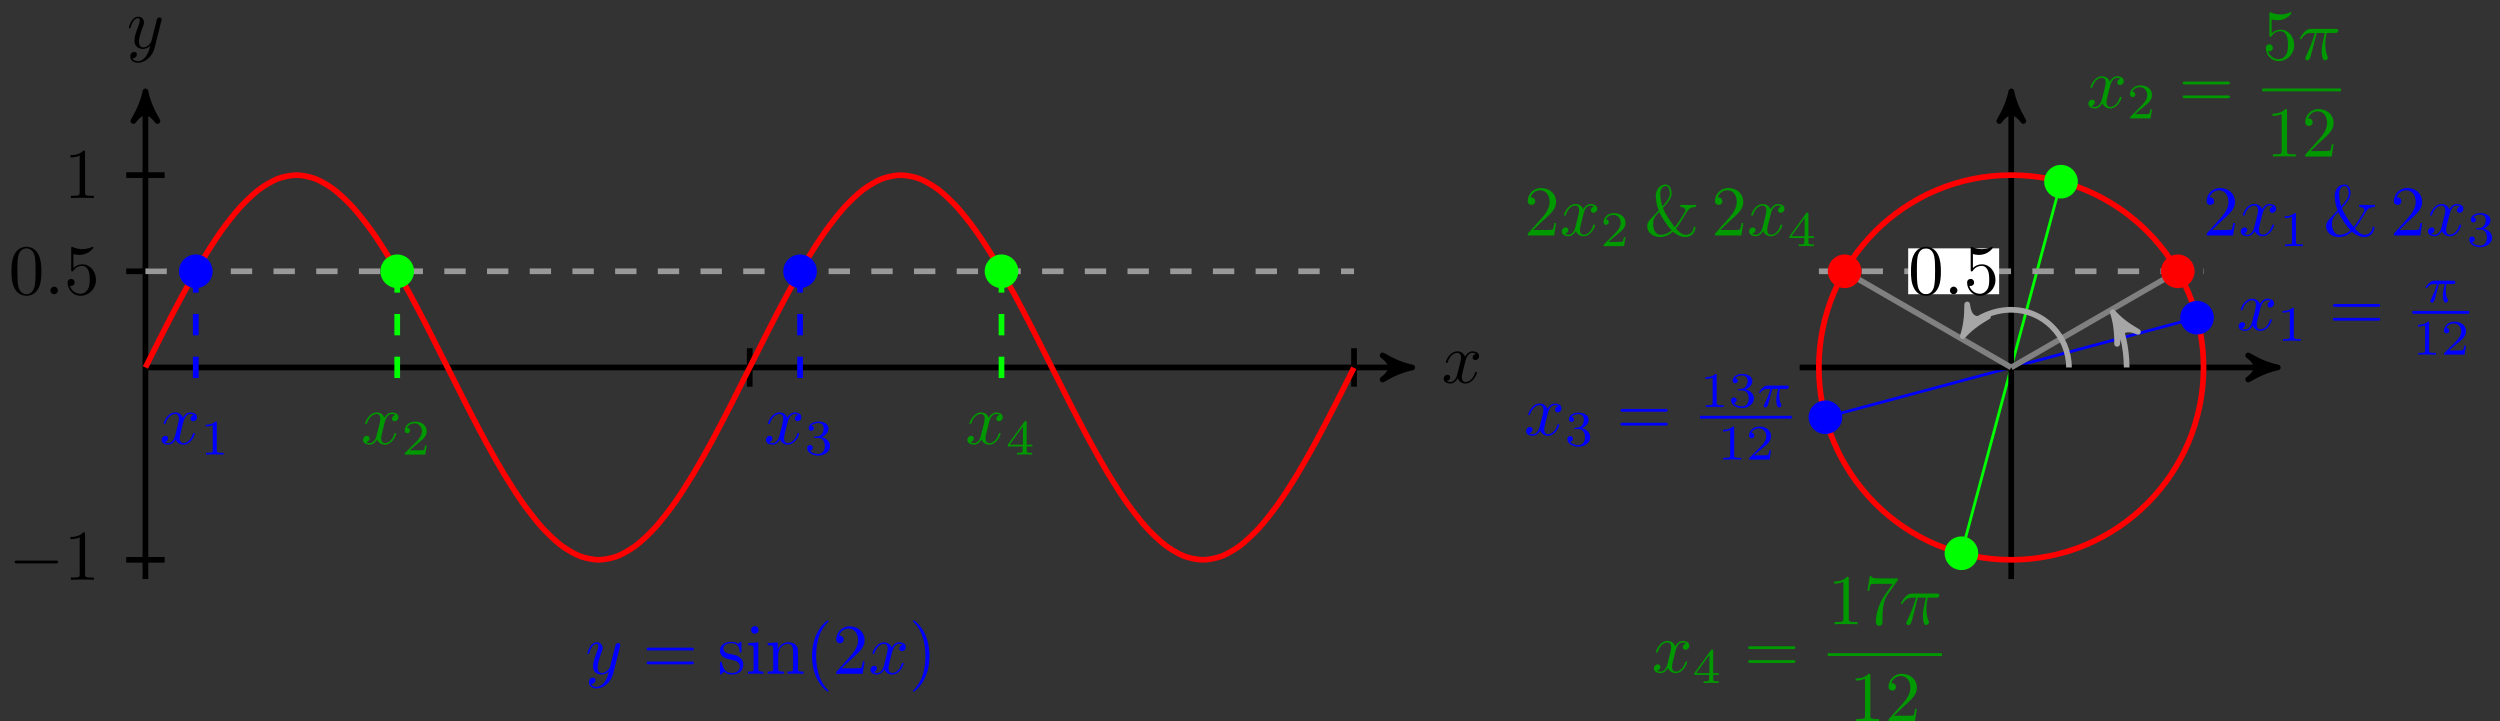 <?xml version="1.0" encoding="UTF-8"?>
<svg xmlns="http://www.w3.org/2000/svg" xmlns:xlink="http://www.w3.org/1999/xlink" width="350pt" height="101pt" viewBox="0 0 350 101" version="1.1">
<rect x="0" y="0" width="350" height="101" fill="#333333" stroke="none"/>
<defs>
<g>
<symbol overflow="visible" id="glyph0-0">
<path style="stroke:none;" d=""/>
</symbol>
<symbol overflow="visible" id="glyph0-1">
<path style="stroke:none;" d="M 3.328 -3.016 C 3.391 -3.266 3.625 -4.188 4.312 -4.188 C 4.359 -4.188 4.609 -4.188 4.812 -4.062 C 4.531 -4 4.344 -3.766 4.344 -3.516 C 4.344 -3.359 4.453 -3.172 4.719 -3.172 C 4.938 -3.172 5.25 -3.344 5.25 -3.75 C 5.25 -4.266 4.672 -4.406 4.328 -4.406 C 3.75 -4.406 3.406 -3.875 3.281 -3.656 C 3.031 -4.312 2.5 -4.406 2.203 -4.406 C 1.172 -4.406 0.594 -3.125 0.594 -2.875 C 0.594 -2.766 0.703 -2.766 0.719 -2.766 C 0.797 -2.766 0.828 -2.797 0.844 -2.875 C 1.188 -3.938 1.844 -4.188 2.188 -4.188 C 2.375 -4.188 2.719 -4.094 2.719 -3.516 C 2.719 -3.203 2.547 -2.547 2.188 -1.141 C 2.031 -0.531 1.672 -0.109 1.234 -0.109 C 1.172 -0.109 0.953 -0.109 0.734 -0.234 C 0.984 -0.297 1.203 -0.5 1.203 -0.781 C 1.203 -1.047 0.984 -1.125 0.844 -1.125 C 0.531 -1.125 0.297 -0.875 0.297 -0.547 C 0.297 -0.094 0.781 0.109 1.219 0.109 C 1.891 0.109 2.25 -0.594 2.266 -0.641 C 2.391 -0.281 2.75 0.109 3.344 0.109 C 4.375 0.109 4.938 -1.172 4.938 -1.422 C 4.938 -1.531 4.859 -1.531 4.828 -1.531 C 4.734 -1.531 4.719 -1.484 4.688 -1.422 C 4.359 -0.344 3.688 -0.109 3.375 -0.109 C 2.984 -0.109 2.828 -0.422 2.828 -0.766 C 2.828 -0.984 2.875 -1.203 2.984 -1.641 Z M 3.328 -3.016 "/>
</symbol>
<symbol overflow="visible" id="glyph0-2">
<path style="stroke:none;" d="M 4.844 -3.797 C 4.891 -3.938 4.891 -3.953 4.891 -4.031 C 4.891 -4.203 4.75 -4.297 4.594 -4.297 C 4.5 -4.297 4.344 -4.234 4.25 -4.094 C 4.234 -4.031 4.141 -3.734 4.109 -3.547 C 4.031 -3.297 3.969 -3.016 3.906 -2.75 L 3.453 -0.953 C 3.422 -0.812 2.984 -0.109 2.328 -0.109 C 1.828 -0.109 1.719 -0.547 1.719 -0.922 C 1.719 -1.375 1.891 -2 2.219 -2.875 C 2.375 -3.281 2.422 -3.391 2.422 -3.594 C 2.422 -4.031 2.109 -4.406 1.609 -4.406 C 0.656 -4.406 0.297 -2.953 0.297 -2.875 C 0.297 -2.766 0.391 -2.766 0.406 -2.766 C 0.516 -2.766 0.516 -2.797 0.562 -2.953 C 0.844 -3.891 1.234 -4.188 1.578 -4.188 C 1.656 -4.188 1.828 -4.188 1.828 -3.875 C 1.828 -3.625 1.719 -3.359 1.656 -3.172 C 1.25 -2.109 1.078 -1.547 1.078 -1.078 C 1.078 -0.188 1.703 0.109 2.297 0.109 C 2.688 0.109 3.016 -0.062 3.297 -0.344 C 3.172 0.172 3.047 0.672 2.656 1.203 C 2.391 1.531 2.016 1.828 1.562 1.828 C 1.422 1.828 0.969 1.797 0.797 1.406 C 0.953 1.406 1.094 1.406 1.219 1.281 C 1.328 1.203 1.422 1.062 1.422 0.875 C 1.422 0.562 1.156 0.531 1.062 0.531 C 0.828 0.531 0.5 0.688 0.5 1.172 C 0.5 1.672 0.938 2.047 1.562 2.047 C 2.578 2.047 3.609 1.141 3.891 0.016 Z M 4.844 -3.797 "/>
</symbol>
<symbol overflow="visible" id="glyph0-3">
<path style="stroke:none;" d="M 1.906 -0.531 C 1.906 -0.812 1.672 -1.062 1.391 -1.062 C 1.094 -1.062 0.859 -0.812 0.859 -0.531 C 0.859 -0.234 1.094 0 1.391 0 C 1.672 0 1.906 -0.234 1.906 -0.531 Z M 1.906 -0.531 "/>
</symbol>
<symbol overflow="visible" id="glyph0-4">
<path style="stroke:none;" d="M 2.641 -3.719 L 3.766 -3.719 C 3.438 -2.25 3.344 -1.812 3.344 -1.141 C 3.344 -1 3.344 -0.734 3.422 -0.391 C 3.531 0.047 3.641 0.109 3.781 0.109 C 3.984 0.109 4.203 -0.062 4.203 -0.266 C 4.203 -0.328 4.203 -0.344 4.141 -0.484 C 3.844 -1.203 3.844 -1.859 3.844 -2.141 C 3.844 -2.656 3.922 -3.203 4.031 -3.719 L 5.156 -3.719 C 5.297 -3.719 5.656 -3.719 5.656 -4.062 C 5.656 -4.297 5.438 -4.297 5.25 -4.297 L 1.906 -4.297 C 1.688 -4.297 1.312 -4.297 0.875 -3.828 C 0.531 -3.438 0.266 -2.984 0.266 -2.938 C 0.266 -2.922 0.266 -2.828 0.391 -2.828 C 0.469 -2.828 0.484 -2.875 0.547 -2.953 C 1.031 -3.719 1.609 -3.719 1.812 -3.719 L 2.375 -3.719 C 2.062 -2.516 1.531 -1.312 1.109 -0.406 C 1.031 -0.25 1.031 -0.234 1.031 -0.156 C 1.031 0.031 1.188 0.109 1.312 0.109 C 1.609 0.109 1.688 -0.172 1.812 -0.531 C 1.953 -1 1.953 -1.016 2.078 -1.516 Z M 2.641 -3.719 "/>
</symbol>
<symbol overflow="visible" id="glyph1-0">
<path style="stroke:none;" d=""/>
</symbol>
<symbol overflow="visible" id="glyph1-1">
<path style="stroke:none;" d="M 6.562 -2.297 C 6.734 -2.297 6.922 -2.297 6.922 -2.5 C 6.922 -2.688 6.734 -2.688 6.562 -2.688 L 1.172 -2.688 C 1 -2.688 0.828 -2.688 0.828 -2.5 C 0.828 -2.297 1 -2.297 1.172 -2.297 Z M 6.562 -2.297 "/>
</symbol>
<symbol overflow="visible" id="glyph2-0">
<path style="stroke:none;" d=""/>
</symbol>
<symbol overflow="visible" id="glyph2-1">
<path style="stroke:none;" d="M 2.938 -6.375 C 2.938 -6.625 2.938 -6.641 2.703 -6.641 C 2.078 -6 1.203 -6 0.891 -6 L 0.891 -5.688 C 1.094 -5.688 1.672 -5.688 2.188 -5.953 L 2.188 -0.781 C 2.188 -0.422 2.156 -0.312 1.266 -0.312 L 0.953 -0.312 L 0.953 0 C 1.297 -0.031 2.156 -0.031 2.562 -0.031 C 2.953 -0.031 3.828 -0.031 4.172 0 L 4.172 -0.312 L 3.859 -0.312 C 2.953 -0.312 2.938 -0.422 2.938 -0.781 Z M 2.938 -6.375 "/>
</symbol>
<symbol overflow="visible" id="glyph2-2">
<path style="stroke:none;" d="M 4.578 -3.188 C 4.578 -3.984 4.531 -4.781 4.188 -5.516 C 3.734 -6.484 2.906 -6.641 2.5 -6.641 C 1.891 -6.641 1.172 -6.375 0.75 -5.453 C 0.438 -4.766 0.391 -3.984 0.391 -3.188 C 0.391 -2.438 0.422 -1.547 0.844 -0.781 C 1.266 0.016 2 0.219 2.484 0.219 C 3.016 0.219 3.781 0.016 4.219 -0.938 C 4.531 -1.625 4.578 -2.406 4.578 -3.188 Z M 2.484 0 C 2.094 0 1.5 -0.25 1.328 -1.203 C 1.219 -1.797 1.219 -2.719 1.219 -3.312 C 1.219 -3.953 1.219 -4.609 1.297 -5.141 C 1.484 -6.328 2.234 -6.422 2.484 -6.422 C 2.812 -6.422 3.469 -6.234 3.656 -5.25 C 3.766 -4.688 3.766 -3.938 3.766 -3.312 C 3.766 -2.562 3.766 -1.891 3.656 -1.25 C 3.5 -0.297 2.938 0 2.484 0 Z M 2.484 0 "/>
</symbol>
<symbol overflow="visible" id="glyph2-3">
<path style="stroke:none;" d="M 4.469 -2 C 4.469 -3.188 3.656 -4.188 2.578 -4.188 C 2.109 -4.188 1.672 -4.031 1.312 -3.672 L 1.312 -5.625 C 1.516 -5.562 1.844 -5.5 2.156 -5.5 C 3.391 -5.5 4.094 -6.406 4.094 -6.531 C 4.094 -6.594 4.062 -6.641 3.984 -6.641 C 3.984 -6.641 3.953 -6.641 3.906 -6.609 C 3.703 -6.516 3.219 -6.312 2.547 -6.312 C 2.156 -6.312 1.688 -6.391 1.219 -6.594 C 1.141 -6.625 1.125 -6.625 1.109 -6.625 C 1 -6.625 1 -6.547 1 -6.391 L 1 -3.438 C 1 -3.266 1 -3.188 1.141 -3.188 C 1.219 -3.188 1.234 -3.203 1.281 -3.266 C 1.391 -3.422 1.75 -3.969 2.562 -3.969 C 3.078 -3.969 3.328 -3.516 3.406 -3.328 C 3.562 -2.953 3.594 -2.578 3.594 -2.078 C 3.594 -1.719 3.594 -1.125 3.344 -0.703 C 3.109 -0.312 2.734 -0.062 2.281 -0.062 C 1.562 -0.062 0.984 -0.594 0.812 -1.172 C 0.844 -1.172 0.875 -1.156 0.984 -1.156 C 1.312 -1.156 1.484 -1.406 1.484 -1.641 C 1.484 -1.891 1.312 -2.141 0.984 -2.141 C 0.844 -2.141 0.5 -2.062 0.5 -1.609 C 0.5 -0.75 1.188 0.219 2.297 0.219 C 3.453 0.219 4.469 -0.734 4.469 -2 Z M 4.469 -2 "/>
</symbol>
<symbol overflow="visible" id="glyph2-4">
<path style="stroke:none;" d="M 6.844 -3.266 C 7 -3.266 7.188 -3.266 7.188 -3.453 C 7.188 -3.656 7 -3.656 6.859 -3.656 L 0.891 -3.656 C 0.75 -3.656 0.562 -3.656 0.562 -3.453 C 0.562 -3.266 0.75 -3.266 0.891 -3.266 Z M 6.859 -1.328 C 7 -1.328 7.188 -1.328 7.188 -1.531 C 7.188 -1.719 7 -1.719 6.844 -1.719 L 0.891 -1.719 C 0.75 -1.719 0.562 -1.719 0.562 -1.531 C 0.562 -1.328 0.75 -1.328 0.891 -1.328 Z M 6.859 -1.328 "/>
</symbol>
<symbol overflow="visible" id="glyph2-5">
<path style="stroke:none;" d="M 2.078 -1.938 C 2.297 -1.891 3.109 -1.734 3.109 -1.016 C 3.109 -0.516 2.766 -0.109 1.984 -0.109 C 1.141 -0.109 0.781 -0.672 0.594 -1.531 C 0.562 -1.656 0.562 -1.688 0.453 -1.688 C 0.328 -1.688 0.328 -1.625 0.328 -1.453 L 0.328 -0.125 C 0.328 0.047 0.328 0.109 0.438 0.109 C 0.484 0.109 0.5 0.094 0.688 -0.094 C 0.703 -0.109 0.703 -0.125 0.891 -0.312 C 1.328 0.094 1.781 0.109 1.984 0.109 C 3.125 0.109 3.594 -0.562 3.594 -1.281 C 3.594 -1.797 3.297 -2.109 3.172 -2.219 C 2.844 -2.547 2.453 -2.625 2.031 -2.703 C 1.469 -2.812 0.812 -2.938 0.812 -3.516 C 0.812 -3.875 1.062 -4.281 1.922 -4.281 C 3.016 -4.281 3.078 -3.375 3.094 -3.078 C 3.094 -2.984 3.188 -2.984 3.203 -2.984 C 3.344 -2.984 3.344 -3.031 3.344 -3.219 L 3.344 -4.234 C 3.344 -4.391 3.344 -4.469 3.234 -4.469 C 3.188 -4.469 3.156 -4.469 3.031 -4.344 C 3 -4.312 2.906 -4.219 2.859 -4.188 C 2.484 -4.469 2.078 -4.469 1.922 -4.469 C 0.703 -4.469 0.328 -3.797 0.328 -3.234 C 0.328 -2.891 0.484 -2.609 0.75 -2.391 C 1.078 -2.141 1.359 -2.078 2.078 -1.938 Z M 2.078 -1.938 "/>
</symbol>
<symbol overflow="visible" id="glyph2-6">
<path style="stroke:none;" d="M 1.766 -4.406 L 0.375 -4.297 L 0.375 -3.984 C 1.016 -3.984 1.109 -3.922 1.109 -3.438 L 1.109 -0.75 C 1.109 -0.312 1 -0.312 0.328 -0.312 L 0.328 0 C 0.641 -0.016 1.188 -0.031 1.422 -0.031 C 1.781 -0.031 2.125 -0.016 2.469 0 L 2.469 -0.312 C 1.797 -0.312 1.766 -0.359 1.766 -0.75 Z M 1.797 -6.141 C 1.797 -6.453 1.562 -6.672 1.281 -6.672 C 0.969 -6.672 0.75 -6.406 0.75 -6.141 C 0.75 -5.875 0.969 -5.609 1.281 -5.609 C 1.562 -5.609 1.797 -5.828 1.797 -6.141 Z M 1.797 -6.141 "/>
</symbol>
<symbol overflow="visible" id="glyph2-7">
<path style="stroke:none;" d="M 1.094 -3.422 L 1.094 -0.75 C 1.094 -0.312 0.984 -0.312 0.312 -0.312 L 0.312 0 C 0.672 -0.016 1.172 -0.031 1.453 -0.031 C 1.703 -0.031 2.219 -0.016 2.562 0 L 2.562 -0.312 C 1.891 -0.312 1.781 -0.312 1.781 -0.75 L 1.781 -2.594 C 1.781 -3.625 2.5 -4.188 3.125 -4.188 C 3.766 -4.188 3.875 -3.656 3.875 -3.078 L 3.875 -0.75 C 3.875 -0.312 3.766 -0.312 3.094 -0.312 L 3.094 0 C 3.438 -0.016 3.953 -0.031 4.219 -0.031 C 4.469 -0.031 5 -0.016 5.328 0 L 5.328 -0.312 C 4.812 -0.312 4.562 -0.312 4.562 -0.609 L 4.562 -2.516 C 4.562 -3.375 4.562 -3.672 4.25 -4.031 C 4.109 -4.203 3.781 -4.406 3.203 -4.406 C 2.469 -4.406 2 -3.984 1.719 -3.359 L 1.719 -4.406 L 0.312 -4.297 L 0.312 -3.984 C 1.016 -3.984 1.094 -3.922 1.094 -3.422 Z M 1.094 -3.422 "/>
</symbol>
<symbol overflow="visible" id="glyph2-8">
<path style="stroke:none;" d="M 3.297 2.391 C 3.297 2.359 3.297 2.344 3.125 2.172 C 1.891 0.922 1.562 -0.969 1.562 -2.5 C 1.562 -4.234 1.938 -5.969 3.172 -7.203 C 3.297 -7.328 3.297 -7.344 3.297 -7.375 C 3.297 -7.453 3.266 -7.484 3.203 -7.484 C 3.094 -7.484 2.203 -6.797 1.609 -5.531 C 1.109 -4.438 0.984 -3.328 0.984 -2.5 C 0.984 -1.719 1.094 -0.516 1.641 0.625 C 2.25 1.844 3.094 2.5 3.203 2.5 C 3.266 2.5 3.297 2.469 3.297 2.391 Z M 3.297 2.391 "/>
</symbol>
<symbol overflow="visible" id="glyph2-9">
<path style="stroke:none;" d="M 1.266 -0.766 L 2.328 -1.797 C 3.875 -3.172 4.469 -3.703 4.469 -4.703 C 4.469 -5.844 3.578 -6.641 2.359 -6.641 C 1.234 -6.641 0.5 -5.719 0.5 -4.828 C 0.5 -4.281 1 -4.281 1.031 -4.281 C 1.203 -4.281 1.547 -4.391 1.547 -4.812 C 1.547 -5.062 1.359 -5.328 1.016 -5.328 C 0.938 -5.328 0.922 -5.328 0.891 -5.312 C 1.109 -5.969 1.656 -6.328 2.234 -6.328 C 3.141 -6.328 3.562 -5.516 3.562 -4.703 C 3.562 -3.906 3.078 -3.125 2.516 -2.5 L 0.609 -0.375 C 0.5 -0.266 0.5 -0.234 0.5 0 L 4.203 0 L 4.469 -1.734 L 4.234 -1.734 C 4.172 -1.438 4.109 -1 4 -0.844 C 3.938 -0.766 3.281 -0.766 3.062 -0.766 Z M 1.266 -0.766 "/>
</symbol>
<symbol overflow="visible" id="glyph2-10">
<path style="stroke:none;" d="M 2.875 -2.5 C 2.875 -3.266 2.766 -4.469 2.219 -5.609 C 1.625 -6.828 0.766 -7.484 0.672 -7.484 C 0.609 -7.484 0.562 -7.438 0.562 -7.375 C 0.562 -7.344 0.562 -7.328 0.75 -7.141 C 1.734 -6.156 2.297 -4.578 2.297 -2.5 C 2.297 -0.781 1.938 0.969 0.703 2.219 C 0.562 2.344 0.562 2.359 0.562 2.391 C 0.562 2.453 0.609 2.5 0.672 2.5 C 0.766 2.5 1.672 1.812 2.25 0.547 C 2.766 -0.547 2.875 -1.656 2.875 -2.5 Z M 2.875 -2.5 "/>
</symbol>
<symbol overflow="visible" id="glyph2-11">
<path style="stroke:none;" d="M 4.75 -6.078 C 4.828 -6.188 4.828 -6.203 4.828 -6.422 L 2.406 -6.422 C 1.203 -6.422 1.172 -6.547 1.141 -6.734 L 0.891 -6.734 L 0.562 -4.688 L 0.812 -4.688 C 0.844 -4.844 0.922 -5.469 1.062 -5.594 C 1.125 -5.656 1.906 -5.656 2.031 -5.656 L 4.094 -5.656 C 3.984 -5.5 3.203 -4.406 2.984 -4.078 C 2.078 -2.734 1.75 -1.344 1.75 -0.328 C 1.75 -0.234 1.75 0.219 2.219 0.219 C 2.672 0.219 2.672 -0.234 2.672 -0.328 L 2.672 -0.844 C 2.672 -1.391 2.703 -1.938 2.781 -2.469 C 2.828 -2.703 2.953 -3.562 3.406 -4.172 Z M 4.75 -6.078 "/>
</symbol>
<symbol overflow="visible" id="glyph2-12">
<path style="stroke:none;" d="M 6.938 -1.203 C 6.906 -0.422 6.266 -0.094 5.828 -0.094 C 5.281 -0.094 4.766 -0.594 4.453 -0.984 C 4.906 -1.5 5.297 -2.188 5.766 -2.969 C 6.156 -3.625 6.359 -3.984 7.25 -3.984 L 7.25 -4.297 C 6.875 -4.281 6.344 -4.266 6.281 -4.266 C 6.172 -4.266 5.328 -4.281 5.062 -4.297 L 5.062 -3.984 C 5.516 -3.984 5.766 -3.797 5.766 -3.547 C 5.766 -3.453 5.719 -3.375 5.719 -3.344 C 5.156 -2.375 4.719 -1.703 4.281 -1.172 C 4.156 -1.328 3.078 -2.688 2.625 -3.844 C 3.172 -4.438 3.844 -5.188 3.844 -5.859 C 3.844 -6.312 3.688 -7.141 2.984 -7.141 C 2.359 -7.141 1.625 -6.594 1.625 -5.531 C 1.625 -5.109 1.688 -4.391 2.031 -3.516 L 1.125 -2.547 C 0.672 -2.078 0.422 -1.812 0.422 -1.281 C 0.422 -0.406 1.234 0.219 2.219 0.219 C 3.078 0.219 3.656 -0.203 4.031 -0.531 C 4.719 0.062 5.297 0.219 5.781 0.219 C 6.547 0.219 7.172 -0.344 7.188 -1.203 Z M 2.547 -4.078 C 2.281 -4.875 2.25 -5.453 2.25 -5.766 C 2.25 -6.594 2.656 -6.922 3 -6.922 C 3.594 -6.922 3.594 -5.875 3.594 -5.859 C 3.594 -5.203 2.797 -4.344 2.547 -4.078 Z M 2.125 -3.281 C 2.344 -2.812 2.5 -2.516 2.922 -1.891 C 3.109 -1.609 3.469 -1.094 3.844 -0.734 C 3.203 -0.156 2.578 -0.094 2.297 -0.094 C 1.469 -0.094 1.25 -1.062 1.25 -1.594 C 1.25 -2.406 1.578 -2.766 2.125 -3.281 Z M 2.125 -3.281 "/>
</symbol>
<symbol overflow="visible" id="glyph3-0">
<path style="stroke:none;" d=""/>
</symbol>
<symbol overflow="visible" id="glyph3-1">
<path style="stroke:none;" d="M 2.328 -4.438 C 2.328 -4.625 2.328 -4.625 2.125 -4.625 C 1.672 -4.188 1.047 -4.188 0.766 -4.188 L 0.766 -3.938 C 0.922 -3.938 1.391 -3.938 1.766 -4.125 L 1.766 -0.578 C 1.766 -0.344 1.766 -0.25 1.078 -0.25 L 0.812 -0.25 L 0.812 0 C 0.938 0 1.797 -0.031 2.047 -0.031 C 2.266 -0.031 3.141 0 3.297 0 L 3.297 -0.25 L 3.031 -0.25 C 2.328 -0.25 2.328 -0.344 2.328 -0.578 Z M 2.328 -4.438 "/>
</symbol>
<symbol overflow="visible" id="glyph3-2">
<path style="stroke:none;" d="M 3.516 -1.266 L 3.281 -1.266 C 3.266 -1.109 3.188 -0.703 3.094 -0.641 C 3.047 -0.594 2.516 -0.594 2.406 -0.594 L 1.125 -0.594 C 1.859 -1.234 2.109 -1.438 2.516 -1.766 C 3.031 -2.172 3.516 -2.609 3.516 -3.266 C 3.516 -4.109 2.781 -4.625 1.891 -4.625 C 1.031 -4.625 0.438 -4.016 0.438 -3.375 C 0.438 -3.031 0.734 -2.984 0.812 -2.984 C 0.969 -2.984 1.172 -3.109 1.172 -3.359 C 1.172 -3.484 1.125 -3.734 0.766 -3.734 C 0.984 -4.219 1.453 -4.375 1.781 -4.375 C 2.484 -4.375 2.844 -3.828 2.844 -3.266 C 2.844 -2.656 2.406 -2.188 2.188 -1.938 L 0.516 -0.266 C 0.438 -0.203 0.438 -0.188 0.438 0 L 3.312 0 Z M 3.516 -1.266 "/>
</symbol>
<symbol overflow="visible" id="glyph3-3">
<path style="stroke:none;" d="M 1.906 -2.328 C 2.453 -2.328 2.844 -1.953 2.844 -1.203 C 2.844 -0.344 2.328 -0.078 1.938 -0.078 C 1.656 -0.078 1.031 -0.156 0.75 -0.578 C 1.078 -0.578 1.156 -0.812 1.156 -0.969 C 1.156 -1.188 0.984 -1.344 0.766 -1.344 C 0.578 -1.344 0.375 -1.219 0.375 -0.938 C 0.375 -0.281 1.094 0.141 1.938 0.141 C 2.906 0.141 3.578 -0.516 3.578 -1.203 C 3.578 -1.75 3.141 -2.297 2.375 -2.453 C 3.094 -2.719 3.359 -3.234 3.359 -3.672 C 3.359 -4.219 2.734 -4.625 1.953 -4.625 C 1.188 -4.625 0.594 -4.25 0.594 -3.688 C 0.594 -3.453 0.75 -3.328 0.953 -3.328 C 1.172 -3.328 1.312 -3.484 1.312 -3.672 C 1.312 -3.875 1.172 -4.031 0.953 -4.047 C 1.203 -4.344 1.672 -4.422 1.938 -4.422 C 2.25 -4.422 2.688 -4.266 2.688 -3.672 C 2.688 -3.375 2.594 -3.047 2.406 -2.844 C 2.188 -2.578 1.984 -2.562 1.641 -2.531 C 1.469 -2.516 1.453 -2.516 1.422 -2.516 C 1.406 -2.516 1.344 -2.5 1.344 -2.422 C 1.344 -2.328 1.406 -2.328 1.531 -2.328 Z M 1.906 -2.328 "/>
</symbol>
<symbol overflow="visible" id="glyph3-4">
<path style="stroke:none;" d="M 3.688 -1.141 L 3.688 -1.391 L 2.906 -1.391 L 2.906 -4.5 C 2.906 -4.641 2.906 -4.703 2.766 -4.703 C 2.672 -4.703 2.641 -4.703 2.578 -4.594 L 0.266 -1.391 L 0.266 -1.141 L 2.328 -1.141 L 2.328 -0.578 C 2.328 -0.328 2.328 -0.25 1.75 -0.25 L 1.562 -0.25 L 1.562 0 C 1.922 -0.016 2.359 -0.031 2.609 -0.031 C 2.875 -0.031 3.312 -0.016 3.672 0 L 3.672 -0.25 L 3.484 -0.25 C 2.906 -0.25 2.906 -0.328 2.906 -0.578 L 2.906 -1.141 Z M 2.375 -3.938 L 2.375 -1.391 L 0.531 -1.391 Z M 2.375 -3.938 "/>
</symbol>
<symbol overflow="visible" id="glyph4-0">
<path style="stroke:none;" d=""/>
</symbol>
<symbol overflow="visible" id="glyph4-1">
<path style="stroke:none;" d="M 2.172 -2.531 L 3 -2.531 C 2.891 -2.109 2.734 -1.484 2.734 -0.922 C 2.734 -0.641 2.781 -0.453 2.812 -0.312 C 2.922 0.047 3.016 0.062 3.125 0.062 C 3.297 0.062 3.453 -0.078 3.453 -0.25 C 3.453 -0.297 3.438 -0.328 3.406 -0.391 C 3.266 -0.656 3.141 -1.047 3.141 -1.625 C 3.141 -1.75 3.141 -2.031 3.234 -2.531 L 4.109 -2.531 C 4.234 -2.531 4.297 -2.531 4.375 -2.578 C 4.469 -2.656 4.484 -2.766 4.484 -2.797 C 4.484 -3 4.312 -3 4.188 -3 L 1.562 -3 C 1.281 -3 1.078 -2.938 0.766 -2.641 C 0.578 -2.484 0.312 -2.109 0.312 -2.047 C 0.312 -1.969 0.406 -1.969 0.438 -1.969 C 0.516 -1.969 0.516 -1.984 0.562 -2.047 C 0.906 -2.531 1.344 -2.531 1.5 -2.531 L 1.922 -2.531 C 1.703 -1.766 1.328 -0.938 1.125 -0.516 C 1.078 -0.438 1.016 -0.281 0.984 -0.266 C 0.984 -0.234 0.969 -0.203 0.969 -0.156 C 0.969 -0.047 1.047 0.062 1.219 0.062 C 1.484 0.062 1.562 -0.25 1.734 -0.875 Z M 2.172 -2.531 "/>
</symbol>
</g>
</defs>
<g id="surface1">
<path style="fill:none;stroke-width:0.797;stroke-linecap:butt;stroke-linejoin:miter;stroke:rgb(0%,0%,0%);stroke-opacity:1;stroke-miterlimit:10;" d="M -0.001 -0 L 176.301 -0 " transform="matrix(1,0,0,-1,20.36,51.445)"/>
<path style="fill-rule:nonzero;fill:rgb(0%,0%,0%);fill-opacity:1;stroke-width:0.797;stroke-linecap:butt;stroke-linejoin:round;stroke:rgb(0%,0%,0%);stroke-opacity:1;stroke-miterlimit:10;" d="M 1.037 -0 C -0.26 0.258 -1.553 0.777 -3.108 1.683 C -1.553 0.519 -1.553 -0.52 -3.108 -1.684 C -1.553 -0.778 -0.26 -0.258 1.037 -0 Z M 1.037 -0 " transform="matrix(1,0,0,-1,196.67,51.445)"/>
<g style="fill:rgb(0%,0%,0%);fill-opacity:1;">
  <use xlink:href="#glyph0-1" x="201.824" y="53.59"/>
</g>
<path style="fill:none;stroke-width:0.797;stroke-linecap:butt;stroke-linejoin:miter;stroke:rgb(0%,0%,0%);stroke-opacity:1;stroke-miterlimit:10;" d="M -0.001 -29.621 L -0.001 37.613 " transform="matrix(1,0,0,-1,20.36,51.445)"/>
<path style="fill-rule:nonzero;fill:rgb(0%,0%,0%);fill-opacity:1;stroke-width:0.797;stroke-linecap:butt;stroke-linejoin:round;stroke:rgb(0%,0%,0%);stroke-opacity:1;stroke-miterlimit:10;" d="M 1.035 0.001 C -0.258 0.259 -1.555 0.778 -3.109 1.684 C -1.555 0.517 -1.555 -0.519 -3.109 -1.683 C -1.555 -0.776 -0.258 -0.261 1.035 0.001 Z M 1.035 0.001 " transform="matrix(0,-1,-1,0,20.36,13.832)"/>
<g style="fill:rgb(0%,0%,0%);fill-opacity:1;">
  <use xlink:href="#glyph0-2" x="17.739" y="6.741"/>
</g>
<path style="fill:none;stroke-width:0.797;stroke-linecap:butt;stroke-linejoin:miter;stroke:rgb(0%,0%,0%);stroke-opacity:1;stroke-miterlimit:10;" d="M 2.694 -26.93 L -2.692 -26.93 " transform="matrix(1,0,0,-1,20.36,51.445)"/>
<g style="fill:rgb(0%,0%,0%);fill-opacity:1;">
  <use xlink:href="#glyph1-1" x="1.217" y="81.169"/>
</g>
<g style="fill:rgb(0%,0%,0%);fill-opacity:1;">
  <use xlink:href="#glyph2-1" x="8.967" y="81.169"/>
</g>
<path style="fill:none;stroke-width:0.797;stroke-linecap:butt;stroke-linejoin:miter;stroke:rgb(0%,0%,0%);stroke-opacity:1;stroke-miterlimit:10;" d="M 2.694 13.465 L -2.692 13.465 " transform="matrix(1,0,0,-1,20.36,51.445)"/>
<g style="fill:rgb(0%,0%,0%);fill-opacity:1;">
  <use xlink:href="#glyph2-2" x="1.217" y="41.191"/>
</g>
<g style="fill:rgb(0%,0%,0%);fill-opacity:1;">
  <use xlink:href="#glyph0-3" x="6.198" y="41.191"/>
</g>
<g style="fill:rgb(0%,0%,0%);fill-opacity:1;">
  <use xlink:href="#glyph2-3" x="8.967" y="41.191"/>
</g>
<path style="fill:none;stroke-width:0.797;stroke-linecap:butt;stroke-linejoin:miter;stroke:rgb(0%,0%,0%);stroke-opacity:1;stroke-miterlimit:10;" d="M 2.694 26.929 L -2.692 26.929 " transform="matrix(1,0,0,-1,20.36,51.445)"/>
<g style="fill:rgb(0%,0%,0%);fill-opacity:1;">
  <use xlink:href="#glyph2-1" x="8.967" y="27.726"/>
</g>
<path style="fill:none;stroke-width:0.797;stroke-linecap:butt;stroke-linejoin:miter;stroke:rgb(0%,0%,100%);stroke-opacity:1;stroke-dasharray:2.989,2.989;stroke-miterlimit:10;" d="M 7.049 13.465 L 7.049 -2.692 " transform="matrix(1,0,0,-1,20.36,51.445)"/>
<g style="fill:rgb(0%,0%,100%);fill-opacity:1;">
  <use xlink:href="#glyph0-1" x="22.328" y="62.147"/>
</g>
<g style="fill:rgb(0%,0%,100%);fill-opacity:1;">
  <use xlink:href="#glyph3-1" x="28.023" y="63.642"/>
</g>
<path style="fill:none;stroke-width:0.797;stroke-linecap:butt;stroke-linejoin:miter;stroke:rgb(0%,100%,0%);stroke-opacity:1;stroke-dasharray:2.989,2.989;stroke-miterlimit:10;" d="M 35.251 13.465 L 35.251 -2.692 " transform="matrix(1,0,0,-1,20.36,51.445)"/>
<g style="fill:rgb(0%,59.999%,0%);fill-opacity:1;">
  <use xlink:href="#glyph0-1" x="50.531" y="62.147"/>
</g>
<g style="fill:rgb(0%,59.999%,0%);fill-opacity:1;">
  <use xlink:href="#glyph3-2" x="56.225" y="63.642"/>
</g>
<path style="fill:none;stroke-width:0.797;stroke-linecap:butt;stroke-linejoin:miter;stroke:rgb(0%,0%,100%);stroke-opacity:1;stroke-dasharray:2.989,2.989;stroke-miterlimit:10;" d="M 91.65 13.465 L 91.65 -2.692 " transform="matrix(1,0,0,-1,20.36,51.445)"/>
<g style="fill:rgb(0%,0%,100%);fill-opacity:1;">
  <use xlink:href="#glyph0-1" x="106.935" y="62.147"/>
</g>
<g style="fill:rgb(0%,0%,100%);fill-opacity:1;">
  <use xlink:href="#glyph3-3" x="112.629" y="63.642"/>
</g>
<path style="fill:none;stroke-width:0.797;stroke-linecap:butt;stroke-linejoin:miter;stroke:rgb(0%,100%,0%);stroke-opacity:1;stroke-dasharray:2.989,2.989;stroke-miterlimit:10;" d="M 119.851 13.465 L 119.851 -2.692 " transform="matrix(1,0,0,-1,20.36,51.445)"/>
<g style="fill:rgb(0%,59.999%,0%);fill-opacity:1;">
  <use xlink:href="#glyph0-1" x="135.137" y="62.147"/>
</g>
<g style="fill:rgb(0%,59.999%,0%);fill-opacity:1;">
  <use xlink:href="#glyph3-4" x="140.832" y="63.642"/>
</g>
<path style="fill:none;stroke-width:0.797;stroke-linecap:butt;stroke-linejoin:miter;stroke:rgb(0%,0%,0%);stroke-opacity:1;stroke-miterlimit:10;" d="M 84.599 2.695 L 84.599 -2.692 " transform="matrix(1,0,0,-1,20.36,51.445)"/>
<path style="fill:none;stroke-width:0.797;stroke-linecap:butt;stroke-linejoin:miter;stroke:rgb(0%,0%,0%);stroke-opacity:1;stroke-miterlimit:10;" d="M 169.204 2.695 L 169.204 -2.692 " transform="matrix(1,0,0,-1,20.36,51.445)"/>
<path style="fill:none;stroke-width:0.797;stroke-linecap:butt;stroke-linejoin:miter;stroke:rgb(100%,0%,0%);stroke-opacity:1;stroke-miterlimit:10;" d="M -0.001 -0 C -0.001 -0 1.909 3.824 2.643 5.254 C 3.378 6.683 4.553 8.957 5.288 10.304 C 6.022 11.648 7.198 13.746 7.928 14.957 C 8.663 16.172 9.838 18.008 10.573 19.039 C 11.307 20.07 12.483 21.578 13.217 22.386 C 13.951 23.199 15.127 24.32 15.861 24.875 C 16.596 25.433 17.771 26.125 18.502 26.41 C 19.236 26.695 20.412 26.929 21.146 26.929 C 21.881 26.929 23.056 26.695 23.791 26.414 C 24.525 26.129 25.701 25.437 26.435 24.883 C 27.165 24.324 28.345 23.203 29.075 22.394 C 29.81 21.586 30.985 20.078 31.72 19.047 C 32.454 18.019 33.63 16.179 34.364 14.968 C 35.099 13.758 36.274 11.66 37.009 10.316 C 37.739 8.968 38.919 6.695 39.649 5.265 C 40.383 3.836 41.559 1.468 42.293 0.011 C 43.028 -1.446 44.203 -3.809 44.938 -5.239 C 45.672 -6.668 46.848 -8.946 47.582 -10.289 C 48.313 -11.637 49.492 -13.735 50.223 -14.95 C 50.957 -16.16 52.133 -18 52.867 -19.032 C 53.601 -20.063 54.777 -21.571 55.511 -22.379 C 56.246 -23.192 57.421 -24.313 58.156 -24.871 C 58.886 -25.43 60.066 -26.121 60.796 -26.407 C 61.531 -26.692 62.706 -26.926 63.441 -26.93 C 64.175 -26.93 65.351 -26.7 66.085 -26.414 C 66.819 -26.133 67.995 -25.442 68.729 -24.887 C 69.46 -24.328 70.639 -23.211 71.37 -22.403 C 72.104 -21.594 73.28 -20.086 74.014 -19.059 C 74.748 -18.028 75.924 -16.192 76.659 -14.981 C 77.393 -13.77 78.569 -11.672 79.303 -10.328 C 80.033 -8.981 81.213 -6.707 81.943 -5.278 C 82.678 -3.848 83.853 -1.485 84.588 -0.024 C 85.322 1.433 86.498 3.797 87.232 5.226 C 87.966 6.656 89.142 8.933 89.876 10.281 C 90.607 11.625 91.787 13.722 92.517 14.937 C 93.251 16.148 94.427 17.988 95.161 19.019 C 95.896 20.05 97.071 21.562 97.806 22.375 C 98.54 23.183 99.716 24.308 100.45 24.867 C 101.18 25.425 102.36 26.117 103.091 26.406 C 103.825 26.691 105.001 26.925 105.735 26.929 C 106.469 26.929 107.645 26.699 108.379 26.418 C 109.114 26.136 110.289 25.449 111.024 24.89 C 111.754 24.336 112.934 23.218 113.664 22.41 C 114.398 21.601 115.574 20.097 116.308 19.066 C 117.043 18.039 118.219 16.203 118.953 14.992 C 119.687 13.781 120.863 11.683 121.597 10.34 C 122.328 8.992 123.507 6.718 124.238 5.289 C 124.972 3.863 126.148 1.496 126.882 0.039 C 127.616 -1.418 128.792 -3.785 129.526 -5.215 C 130.261 -6.645 131.436 -8.918 132.171 -10.266 C 132.901 -11.614 134.081 -13.711 134.811 -14.926 C 135.546 -16.141 136.721 -17.981 137.456 -19.012 C 138.19 -20.043 139.366 -21.555 140.1 -22.367 C 140.834 -23.18 142.01 -24.301 142.744 -24.86 C 143.475 -25.422 144.654 -26.114 145.385 -26.403 C 146.119 -26.688 147.295 -26.926 148.029 -26.93 C 148.764 -26.93 149.939 -26.703 150.674 -26.422 C 151.408 -26.137 152.584 -25.45 153.318 -24.895 C 154.048 -24.34 155.224 -23.223 155.958 -22.418 C 156.693 -21.61 157.868 -20.106 158.603 -19.075 C 159.337 -18.047 160.513 -16.211 161.247 -15 C 161.982 -13.789 163.157 -11.696 163.892 -10.352 C 164.622 -9.004 165.798 -6.731 166.532 -5.301 C 167.266 -3.875 169.176 -0.051 169.176 -0.051 " transform="matrix(1,0,0,-1,20.36,51.445)"/>
<path style="fill:none;stroke-width:0.797;stroke-linecap:butt;stroke-linejoin:miter;stroke:rgb(59.999%,59.999%,59.999%);stroke-opacity:1;stroke-dasharray:2.989,2.989;stroke-miterlimit:10;" d="M -0.001 13.465 L 169.204 13.465 " transform="matrix(1,0,0,-1,20.36,51.445)"/>
<g style="fill:rgb(0%,0%,100%);fill-opacity:1;">
  <use xlink:href="#glyph0-2" x="81.947" y="94.33"/>
</g>
<g style="fill:rgb(0%,0%,100%);fill-opacity:1;">
  <use xlink:href="#glyph2-4" x="89.956" y="94.33"/>
</g>
<g style="fill:rgb(0%,0%,100%);fill-opacity:1;">
  <use xlink:href="#glyph2-5" x="100.466" y="94.33"/>
  <use xlink:href="#glyph2-6" x="104.395" y="94.33"/>
  <use xlink:href="#glyph2-7" x="107.163" y="94.33"/>
  <use xlink:href="#glyph2-8" x="112.698" y="94.33"/>
  <use xlink:href="#glyph2-9" x="116.573" y="94.33"/>
</g>
<g style="fill:rgb(0%,0%,100%);fill-opacity:1;">
  <use xlink:href="#glyph0-1" x="121.562" y="94.33"/>
</g>
<g style="fill:rgb(0%,0%,100%);fill-opacity:1;">
  <use xlink:href="#glyph2-10" x="127.257" y="94.33"/>
</g>
<path style="fill-rule:nonzero;fill:rgb(0%,0%,100%);fill-opacity:1;stroke-width:0.399;stroke-linecap:butt;stroke-linejoin:miter;stroke:rgb(0%,0%,100%);stroke-opacity:1;stroke-miterlimit:10;" d="M 9.206 13.465 C 9.206 14.656 8.241 15.621 7.049 15.621 C 5.862 15.621 4.897 14.656 4.897 13.465 C 4.897 12.273 5.862 11.312 7.049 11.312 C 8.241 11.312 9.206 12.273 9.206 13.465 Z M 9.206 13.465 " transform="matrix(1,0,0,-1,20.36,51.445)"/>
<path style="fill-rule:nonzero;fill:rgb(0%,100%,0%);fill-opacity:1;stroke-width:0.399;stroke-linecap:butt;stroke-linejoin:miter;stroke:rgb(0%,100%,0%);stroke-opacity:1;stroke-miterlimit:10;" d="M 37.403 13.465 C 37.403 14.656 36.438 15.621 35.251 15.621 C 34.06 15.621 33.095 14.656 33.095 13.465 C 33.095 12.273 34.06 11.312 35.251 11.312 C 36.438 11.312 37.403 12.273 37.403 13.465 Z M 37.403 13.465 " transform="matrix(1,0,0,-1,20.36,51.445)"/>
<path style="fill-rule:nonzero;fill:rgb(0%,0%,100%);fill-opacity:1;stroke-width:0.399;stroke-linecap:butt;stroke-linejoin:miter;stroke:rgb(0%,0%,100%);stroke-opacity:1;stroke-miterlimit:10;" d="M 93.806 13.465 C 93.806 14.656 92.841 15.621 91.65 15.621 C 90.462 15.621 89.498 14.656 89.498 13.465 C 89.498 12.273 90.462 11.312 91.65 11.312 C 92.841 11.312 93.806 12.273 93.806 13.465 Z M 93.806 13.465 " transform="matrix(1,0,0,-1,20.36,51.445)"/>
<path style="fill-rule:nonzero;fill:rgb(0%,100%,0%);fill-opacity:1;stroke-width:0.399;stroke-linecap:butt;stroke-linejoin:miter;stroke:rgb(0%,100%,0%);stroke-opacity:1;stroke-miterlimit:10;" d="M 122.007 13.465 C 122.007 14.656 121.043 15.621 119.851 15.621 C 118.66 15.621 117.695 14.656 117.695 13.465 C 117.695 12.273 118.66 11.312 119.851 11.312 C 121.043 11.312 122.007 12.273 122.007 13.465 Z M 122.007 13.465 " transform="matrix(1,0,0,-1,20.36,51.445)"/>
<path style="fill:none;stroke-width:0.399;stroke-linecap:butt;stroke-linejoin:miter;stroke:rgb(0%,0%,100%);stroke-opacity:1;stroke-miterlimit:10;" d="M 287.22 6.968 L 235.2 -6.969 " transform="matrix(1,0,0,-1,20.36,51.445)"/>
<path style="fill:none;stroke-width:0.399;stroke-linecap:butt;stroke-linejoin:miter;stroke:rgb(0%,100%,0%);stroke-opacity:1;stroke-miterlimit:10;" d="M 268.178 26.011 L 254.238 -26.012 " transform="matrix(1,0,0,-1,20.36,51.445)"/>
<path style="fill:none;stroke-width:0.797;stroke-linecap:butt;stroke-linejoin:miter;stroke:rgb(0%,0%,0%);stroke-opacity:1;stroke-miterlimit:10;" d="M 231.587 -0 L 297.477 -0 " transform="matrix(1,0,0,-1,20.36,51.445)"/>
<path style="fill-rule:nonzero;fill:rgb(0%,0%,0%);fill-opacity:1;stroke-width:0.797;stroke-linecap:butt;stroke-linejoin:round;stroke:rgb(0%,0%,0%);stroke-opacity:1;stroke-miterlimit:10;" d="M 1.037 -0 C -0.26 0.258 -1.553 0.777 -3.108 1.683 C -1.553 0.519 -1.553 -0.52 -3.108 -1.684 C -1.553 -0.778 -0.26 -0.258 1.037 -0 Z M 1.037 -0 " transform="matrix(1,0,0,-1,317.854,51.445)"/>
<path style="fill:none;stroke-width:0.797;stroke-linecap:butt;stroke-linejoin:miter;stroke:rgb(0%,0%,0%);stroke-opacity:1;stroke-miterlimit:10;" d="M 261.21 -29.621 L 261.21 37.613 " transform="matrix(1,0,0,-1,20.36,51.445)"/>
<path style="fill-rule:nonzero;fill:rgb(0%,0%,0%);fill-opacity:1;stroke-width:0.797;stroke-linecap:butt;stroke-linejoin:round;stroke:rgb(0%,0%,0%);stroke-opacity:1;stroke-miterlimit:10;" d="M 1.035 -0.001 C -0.258 0.257 -1.555 0.777 -3.109 1.683 C -1.555 0.519 -1.555 -0.516 -3.109 -1.684 C -1.555 -0.778 -0.258 -0.258 1.035 -0.001 Z M 1.035 -0.001 " transform="matrix(0,-1,-1,0,281.585,13.832)"/>
<path style="fill:none;stroke-width:0.797;stroke-linecap:butt;stroke-linejoin:miter;stroke:rgb(59.999%,59.999%,59.999%);stroke-opacity:1;stroke-dasharray:2.989,2.989;stroke-miterlimit:10;" d="M 234.286 13.465 L 288.146 13.465 " transform="matrix(1,0,0,-1,20.36,51.445)"/>
<path style="fill:none;stroke-width:0.797;stroke-linecap:butt;stroke-linejoin:miter;stroke:rgb(100%,0%,0%);stroke-opacity:1;stroke-miterlimit:10;" d="M 288.138 -0 C 288.138 14.875 276.084 26.929 261.21 26.929 C 246.336 26.929 234.278 14.875 234.278 -0 C 234.278 -14.871 246.336 -26.93 261.21 -26.93 C 276.084 -26.93 288.138 -14.871 288.138 -0 Z M 288.138 -0 " transform="matrix(1,0,0,-1,20.36,51.445)"/>
<path style="fill:none;stroke-width:0.797;stroke-linecap:butt;stroke-linejoin:miter;stroke:rgb(50%,50%,50%);stroke-opacity:1;stroke-miterlimit:10;" d="M 261.21 -0 L 284.529 13.465 " transform="matrix(1,0,0,-1,20.36,51.445)"/>
<path style="fill:none;stroke-width:0.797;stroke-linecap:butt;stroke-linejoin:miter;stroke:rgb(50%,50%,50%);stroke-opacity:1;stroke-miterlimit:10;" d="M 261.21 -0 L 237.887 13.465 " transform="matrix(1,0,0,-1,20.36,51.445)"/>
<path style="fill:none;stroke-width:0.797;stroke-linecap:butt;stroke-linejoin:miter;stroke:rgb(64.999%,64.999%,64.999%);stroke-opacity:1;stroke-miterlimit:10;" d="M 277.373 -0 C 277.373 2.836 276.627 5.625 275.924 6.836 " transform="matrix(1,0,0,-1,20.36,51.445)"/>
<path style="fill-rule:nonzero;fill:rgb(64.999%,64.999%,64.999%);fill-opacity:1;stroke-width:0.797;stroke-linecap:butt;stroke-linejoin:round;stroke:rgb(64.999%,64.999%,64.999%);stroke-opacity:1;stroke-miterlimit:10;" d="M 1.036 -0.001 C -0.258 0.259 -1.555 0.777 -3.107 1.683 C -1.555 0.52 -1.554 -0.518 -3.108 -1.686 C -1.555 -0.778 -0.259 -0.259 1.036 -0.001 Z M 1.036 -0.001 " transform="matrix(-0.5,-0.866,-0.866,0.5,296.302,44.609)"/>
<path style="fill:none;stroke-width:0.797;stroke-linecap:butt;stroke-linejoin:miter;stroke:rgb(64.999%,64.999%,64.999%);stroke-opacity:1;stroke-miterlimit:10;" d="M 269.295 -0 C 269.295 4.461 265.678 8.078 261.214 8.078 C 258.327 8.078 255.659 6.539 254.937 5.281 " transform="matrix(1,0,0,-1,20.36,51.445)"/>
<path style="fill-rule:nonzero;fill:rgb(64.999%,64.999%,64.999%);fill-opacity:1;stroke-width:0.797;stroke-linecap:butt;stroke-linejoin:round;stroke:rgb(64.999%,64.999%,64.999%);stroke-opacity:1;stroke-miterlimit:10;" d="M 1.035 -0.001 C -0.257 0.259 -1.553 0.778 -3.109 1.684 C -1.552 0.517 -1.554 -0.517 -3.108 -1.685 C -1.553 -0.778 -0.259 -0.261 1.035 -0.001 Z M 1.035 -0.001 " transform="matrix(-0.5,0.866,0.866,0.5,275.311,46.163)"/>
<path style="fill-rule:nonzero;fill:rgb(0%,0%,100%);fill-opacity:1;stroke-width:0.399;stroke-linecap:butt;stroke-linejoin:miter;stroke:rgb(0%,0%,100%);stroke-opacity:1;stroke-miterlimit:10;" d="M 289.376 6.968 C 289.376 8.16 288.411 9.125 287.22 9.125 C 286.029 9.125 285.068 8.16 285.068 6.968 C 285.068 5.781 286.029 4.816 287.22 4.816 C 288.411 4.816 289.376 5.781 289.376 6.968 Z M 289.376 6.968 " transform="matrix(1,0,0,-1,20.36,51.445)"/>
<g style="fill:rgb(0%,0%,100%);fill-opacity:1;">
  <use xlink:href="#glyph0-1" x="313.111" y="46.22"/>
</g>
<g style="fill:rgb(0%,0%,100%);fill-opacity:1;">
  <use xlink:href="#glyph3-1" x="318.805" y="47.715"/>
</g>
<g style="fill:rgb(0%,0%,100%);fill-opacity:1;">
  <use xlink:href="#glyph2-4" x="326.043" y="46.22"/>
</g>
<g style="fill:rgb(0%,0%,100%);fill-opacity:1;">
  <use xlink:href="#glyph4-1" x="339.271" y="42.298"/>
</g>
<path style="fill:none;stroke-width:0.399;stroke-linecap:butt;stroke-linejoin:miter;stroke:rgb(0%,0%,100%);stroke-opacity:1;stroke-miterlimit:10;" d="M 130.001 -35.955 L 137.945 -35.955 " transform="matrix(1,0,0,-1,207.746,7.775)"/>
<g style="fill:rgb(0%,0%,100%);fill-opacity:1;">
  <use xlink:href="#glyph3-1" x="337.754" y="49.656"/>
  <use xlink:href="#glyph3-2" x="341.725" y="49.656"/>
</g>
<path style="fill-rule:nonzero;fill:rgb(0%,0%,100%);fill-opacity:1;stroke-width:0.399;stroke-linecap:butt;stroke-linejoin:miter;stroke:rgb(0%,0%,100%);stroke-opacity:1;stroke-miterlimit:10;" d="M 237.352 -6.969 C 237.352 -5.782 236.387 -4.817 235.2 -4.817 C 234.008 -4.817 233.044 -5.782 233.044 -6.969 C 233.044 -8.16 234.008 -9.125 235.2 -9.125 C 236.387 -9.125 237.352 -8.16 237.352 -6.969 Z M 237.352 -6.969 " transform="matrix(1,0,0,-1,20.36,51.445)"/>
<g style="fill:rgb(0%,0%,100%);fill-opacity:1;">
  <use xlink:href="#glyph0-1" x="213.36" y="60.905"/>
</g>
<g style="fill:rgb(0%,0%,100%);fill-opacity:1;">
  <use xlink:href="#glyph3-3" x="219.054" y="62.4"/>
</g>
<g style="fill:rgb(0%,0%,100%);fill-opacity:1;">
  <use xlink:href="#glyph2-4" x="226.292" y="60.905"/>
</g>
<g style="fill:rgb(0%,0%,100%);fill-opacity:1;">
  <use xlink:href="#glyph3-1" x="238.003" y="56.983"/>
  <use xlink:href="#glyph3-3" x="241.974" y="56.983"/>
</g>
<g style="fill:rgb(0%,0%,100%);fill-opacity:1;">
  <use xlink:href="#glyph4-1" x="245.947" y="56.983"/>
</g>
<path style="fill:none;stroke-width:0.399;stroke-linecap:butt;stroke-linejoin:miter;stroke:rgb(0%,0%,100%);stroke-opacity:1;stroke-miterlimit:10;" d="M 130.002 -35.954 L 142.852 -35.954 " transform="matrix(1,0,0,-1,107.995,22.46)"/>
<g style="fill:rgb(0%,0%,100%);fill-opacity:1;">
  <use xlink:href="#glyph3-1" x="240.459" y="64.341"/>
  <use xlink:href="#glyph3-2" x="244.43" y="64.341"/>
</g>
<path style="fill-rule:nonzero;fill:rgb(0%,100%,0%);fill-opacity:1;stroke-width:0.399;stroke-linecap:butt;stroke-linejoin:miter;stroke:rgb(0%,100%,0%);stroke-opacity:1;stroke-miterlimit:10;" d="M 270.334 26.011 C 270.334 27.203 269.37 28.164 268.178 28.164 C 266.991 28.164 266.026 27.203 266.026 26.011 C 266.026 24.82 266.991 23.855 268.178 23.855 C 269.37 23.855 270.334 24.82 270.334 26.011 Z M 270.334 26.011 " transform="matrix(1,0,0,-1,20.36,51.445)"/>
<g style="fill:rgb(0%,59.999%,0%);fill-opacity:1;">
  <use xlink:href="#glyph0-1" x="292.076" y="15.08"/>
</g>
<g style="fill:rgb(0%,59.999%,0%);fill-opacity:1;">
  <use xlink:href="#glyph3-2" x="297.77" y="16.575"/>
</g>
<g style="fill:rgb(0%,59.999%,0%);fill-opacity:1;">
  <use xlink:href="#glyph2-4" x="305.007" y="15.08"/>
</g>
<g style="fill:rgb(0%,59.999%,0%);fill-opacity:1;">
  <use xlink:href="#glyph2-3" x="316.719" y="8.34"/>
</g>
<g style="fill:rgb(0%,59.999%,0%);fill-opacity:1;">
  <use xlink:href="#glyph0-4" x="321.7" y="8.34"/>
</g>
<path style="fill:none;stroke-width:0.399;stroke-linecap:butt;stroke-linejoin:miter;stroke:rgb(0%,59.999%,0%);stroke-opacity:1;stroke-miterlimit:10;" d="M 130.001 -35.955 L 141.02 -35.955 " transform="matrix(1,0,0,-1,186.71,-23.365)"/>
<g style="fill:rgb(0%,59.999%,0%);fill-opacity:1;">
  <use xlink:href="#glyph2-1" x="317.247" y="21.914"/>
  <use xlink:href="#glyph2-9" x="322.229" y="21.914"/>
</g>
<path style="fill-rule:nonzero;fill:rgb(0%,100%,0%);fill-opacity:1;stroke-width:0.399;stroke-linecap:butt;stroke-linejoin:miter;stroke:rgb(0%,100%,0%);stroke-opacity:1;stroke-miterlimit:10;" d="M 256.394 -26.012 C 256.394 -24.821 255.429 -23.856 254.238 -23.856 C 253.05 -23.856 252.085 -24.821 252.085 -26.012 C 252.085 -27.2 253.05 -28.164 254.238 -28.164 C 255.429 -28.164 256.394 -27.2 256.394 -26.012 Z M 256.394 -26.012 " transform="matrix(1,0,0,-1,20.36,51.445)"/>
<g style="fill:rgb(0%,59.999%,0%);fill-opacity:1;">
  <use xlink:href="#glyph0-1" x="231.248" y="94.136"/>
</g>
<g style="fill:rgb(0%,59.999%,0%);fill-opacity:1;">
  <use xlink:href="#glyph3-4" x="236.942" y="95.631"/>
</g>
<g style="fill:rgb(0%,59.999%,0%);fill-opacity:1;">
  <use xlink:href="#glyph2-4" x="244.18" y="94.136"/>
</g>
<g style="fill:rgb(0%,59.999%,0%);fill-opacity:1;">
  <use xlink:href="#glyph2-1" x="255.891" y="87.396"/>
  <use xlink:href="#glyph2-11" x="260.873" y="87.396"/>
</g>
<g style="fill:rgb(0%,59.999%,0%);fill-opacity:1;">
  <use xlink:href="#glyph0-4" x="265.855" y="87.396"/>
</g>
<path style="fill:none;stroke-width:0.399;stroke-linecap:butt;stroke-linejoin:miter;stroke:rgb(0%,59.999%,0%);stroke-opacity:1;stroke-miterlimit:10;" d="M 130 -35.954 L 145.999 -35.954 " transform="matrix(1,0,0,-1,125.883,55.691)"/>
<g style="fill:rgb(0%,59.999%,0%);fill-opacity:1;">
  <use xlink:href="#glyph2-1" x="258.91" y="100.97"/>
  <use xlink:href="#glyph2-9" x="263.891" y="100.97"/>
</g>
<path style="fill-rule:nonzero;fill:rgb(100%,0%,0%);fill-opacity:1;stroke-width:0.399;stroke-linecap:butt;stroke-linejoin:miter;stroke:rgb(100%,0%,0%);stroke-opacity:1;stroke-miterlimit:10;" d="M 286.685 13.465 C 286.685 14.656 285.72 15.617 284.529 15.617 C 283.341 15.617 282.377 14.656 282.377 13.465 C 282.377 12.273 283.341 11.308 284.529 11.308 C 285.72 11.308 286.685 12.273 286.685 13.465 Z M 286.685 13.465 " transform="matrix(1,0,0,-1,20.36,51.445)"/>
<path style="fill-rule:nonzero;fill:rgb(100%,0%,0%);fill-opacity:1;stroke-width:0.399;stroke-linecap:butt;stroke-linejoin:miter;stroke:rgb(100%,0%,0%);stroke-opacity:1;stroke-miterlimit:10;" d="M 240.043 13.465 C 240.043 14.656 239.078 15.617 237.887 15.617 C 236.7 15.617 235.735 14.656 235.735 13.465 C 235.735 12.273 236.7 11.308 237.887 11.308 C 239.078 11.308 240.043 12.273 240.043 13.465 Z M 240.043 13.465 " transform="matrix(1,0,0,-1,20.36,51.445)"/>
<g style="fill:rgb(0%,0%,100%);fill-opacity:1;">
  <use xlink:href="#glyph2-9" x="308.428" y="32.966"/>
</g>
<g style="fill:rgb(0%,0%,100%);fill-opacity:1;">
  <use xlink:href="#glyph0-1" x="313.409" y="32.966"/>
</g>
<g style="fill:rgb(0%,0%,100%);fill-opacity:1;">
  <use xlink:href="#glyph3-1" x="319.103" y="34.461"/>
</g>
<g style="fill:rgb(0%,0%,100%);fill-opacity:1;">
  <use xlink:href="#glyph2-12" x="325.234" y="32.966"/>
</g>
<g style="fill:rgb(0%,0%,100%);fill-opacity:1;">
  <use xlink:href="#glyph2-9" x="334.637" y="32.966"/>
</g>
<g style="fill:rgb(0%,0%,100%);fill-opacity:1;">
  <use xlink:href="#glyph0-1" x="339.624" y="32.966"/>
</g>
<g style="fill:rgb(0%,0%,100%);fill-opacity:1;">
  <use xlink:href="#glyph3-3" x="345.319" y="34.461"/>
</g>
<g style="fill:rgb(0%,59.999%,0%);fill-opacity:1;">
  <use xlink:href="#glyph2-9" x="213.381" y="32.966"/>
</g>
<g style="fill:rgb(0%,59.999%,0%);fill-opacity:1;">
  <use xlink:href="#glyph0-1" x="218.362" y="32.966"/>
</g>
<g style="fill:rgb(0%,59.999%,0%);fill-opacity:1;">
  <use xlink:href="#glyph3-2" x="224.057" y="34.461"/>
</g>
<g style="fill:rgb(0%,59.999%,0%);fill-opacity:1;">
  <use xlink:href="#glyph2-12" x="230.187" y="32.966"/>
</g>
<g style="fill:rgb(0%,59.999%,0%);fill-opacity:1;">
  <use xlink:href="#glyph2-9" x="239.59" y="32.966"/>
</g>
<g style="fill:rgb(0%,59.999%,0%);fill-opacity:1;">
  <use xlink:href="#glyph0-1" x="244.578" y="32.966"/>
</g>
<g style="fill:rgb(0%,59.999%,0%);fill-opacity:1;">
  <use xlink:href="#glyph3-4" x="250.272" y="34.461"/>
</g>
<path style=" stroke:none;fill-rule:nonzero;fill:rgb(100%,100%,100%);fill-opacity:1;" d="M 267.145 41.191 L 279.879 41.191 L 279.879 34.77 L 267.145 34.77 Z M 267.145 41.191 "/>
<g style="fill:rgb(0%,0%,0%);fill-opacity:1;">
  <use xlink:href="#glyph2-2" x="267.146" y="41.191"/>
</g>
<g style="fill:rgb(0%,0%,0%);fill-opacity:1;">
  <use xlink:href="#glyph0-3" x="272.127" y="41.191"/>
</g>
<g style="fill:rgb(0%,0%,0%);fill-opacity:1;">
  <use xlink:href="#glyph2-3" x="274.896" y="41.191"/>
</g>
</g>
</svg>
